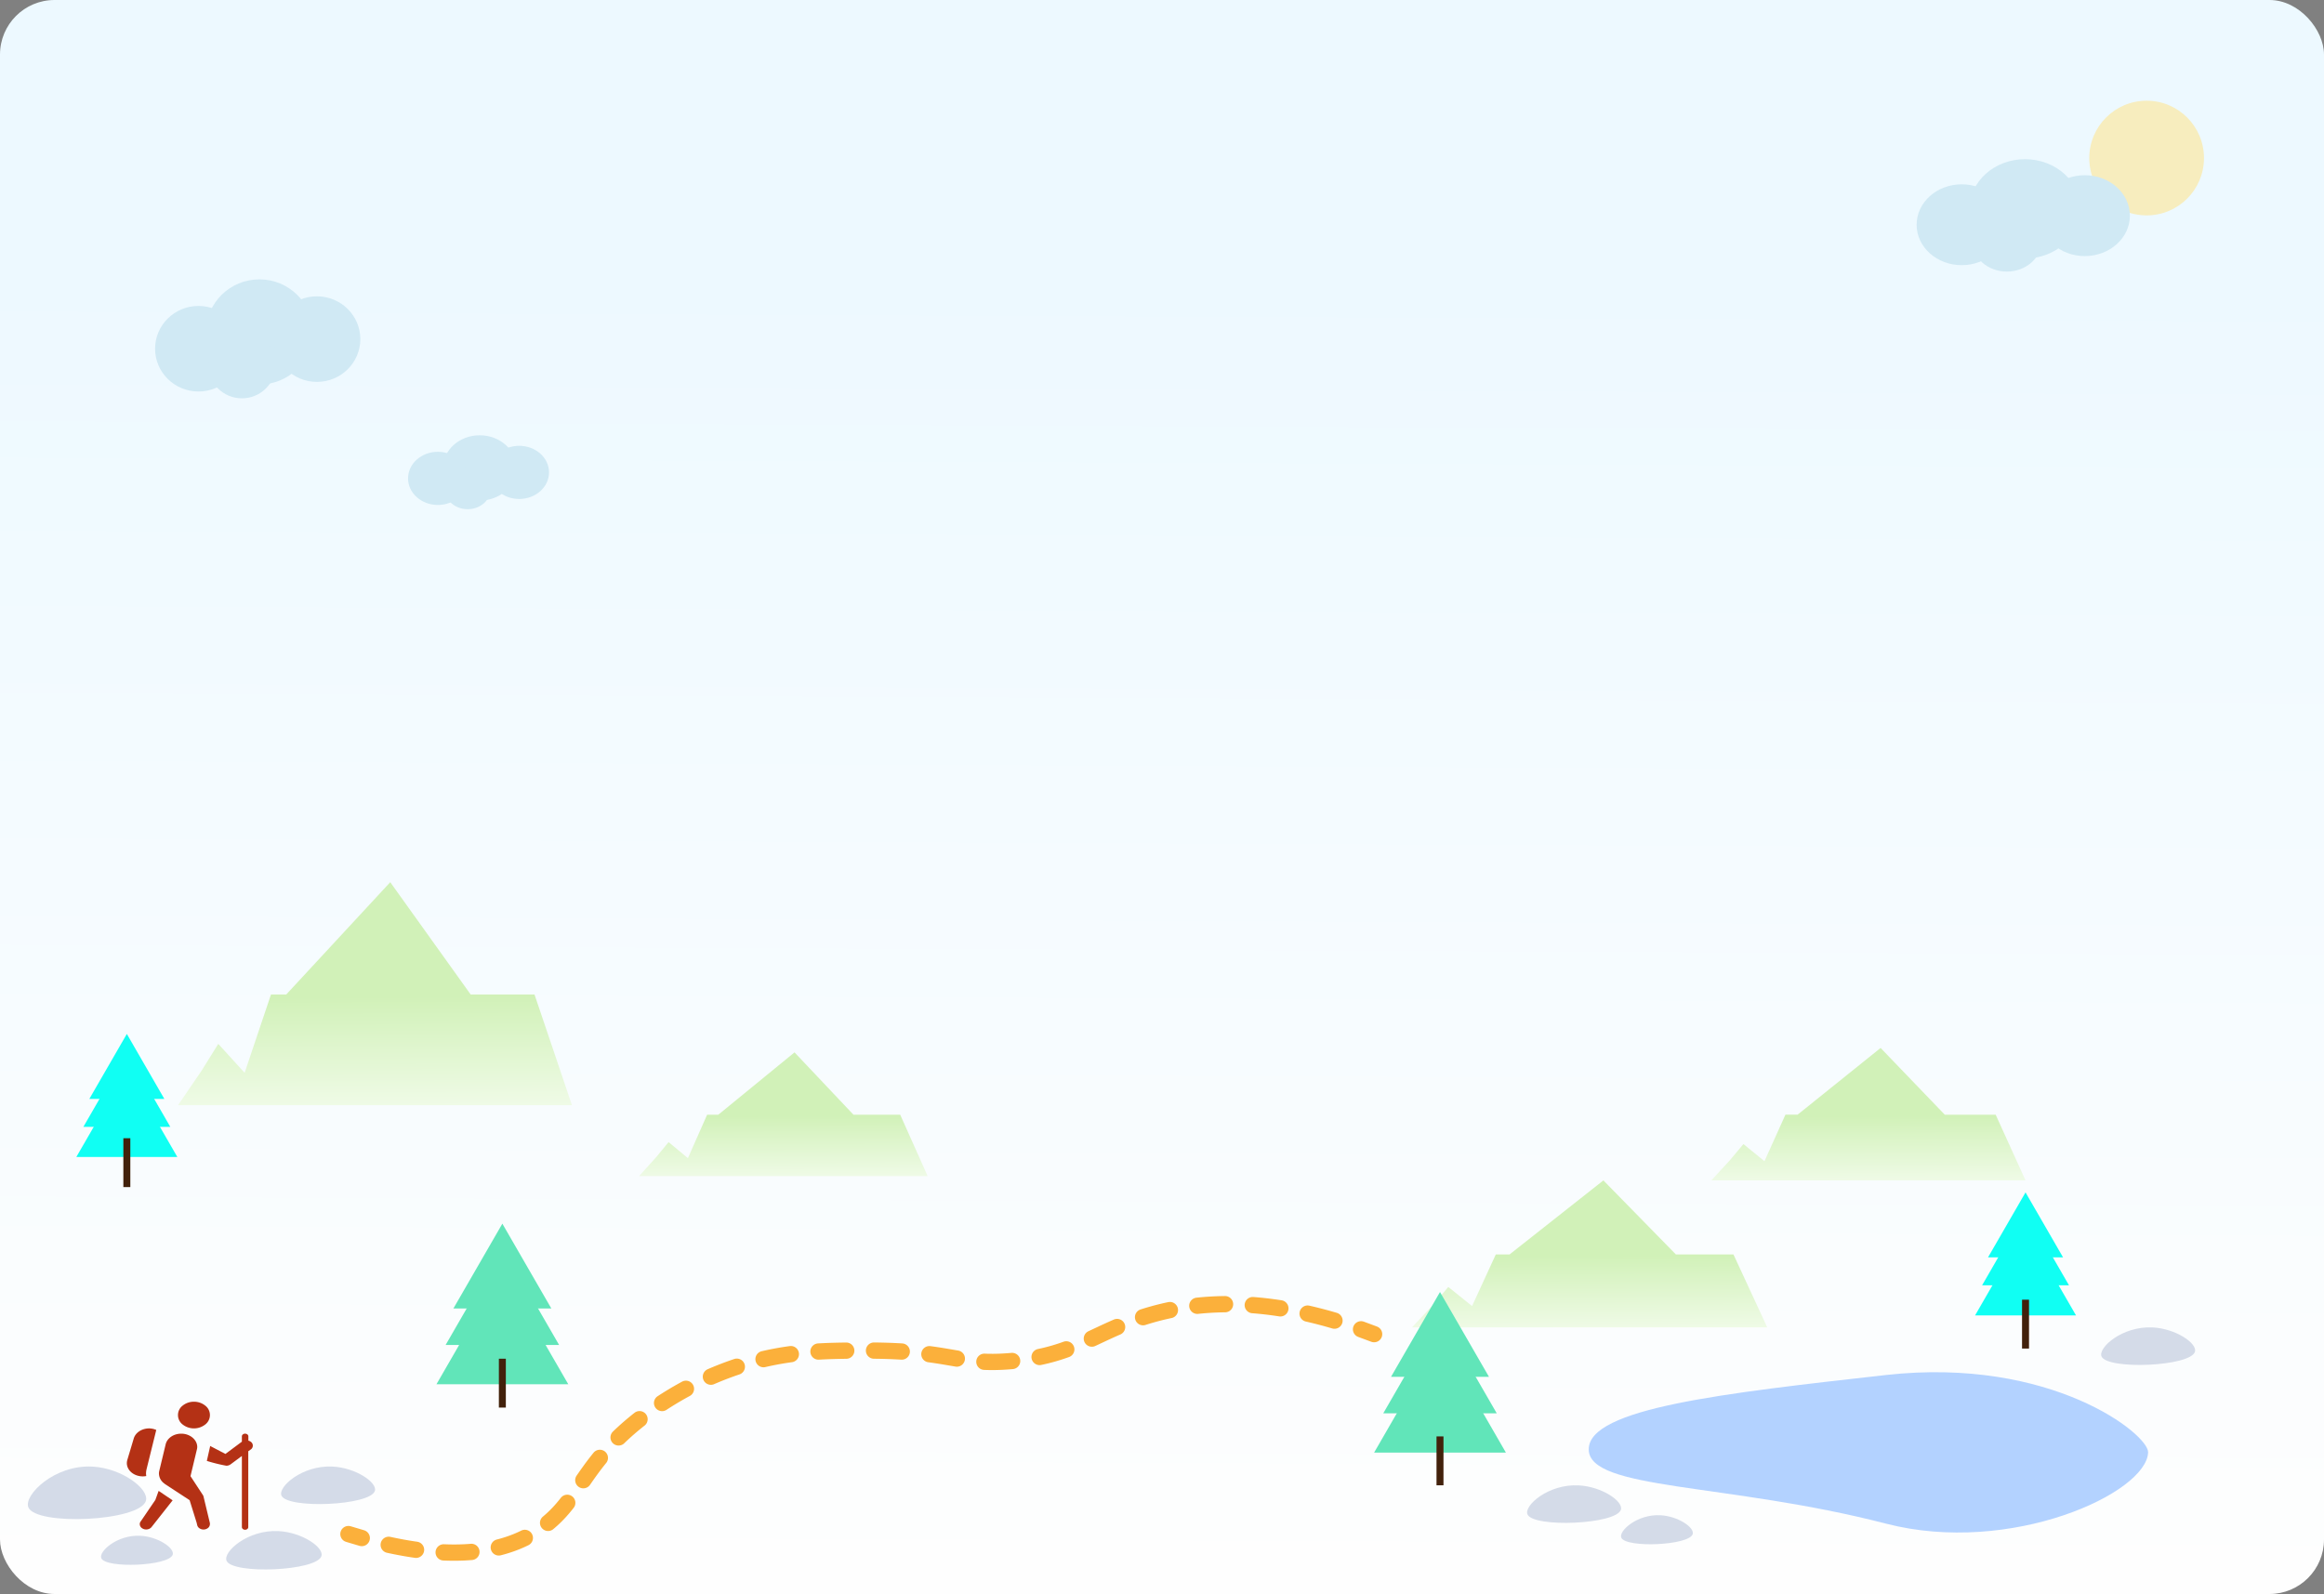 <svg id="Layer_1" data-name="Layer 1" xmlns="http://www.w3.org/2000/svg" xmlns:xlink="http://www.w3.org/1999/xlink" viewBox="0 0 1000 686"><rect x="0" y="0" width="1000" height="686" fill="#808080" stroke="none"/><defs><style>.cls-1{fill:url(#linear-gradient);}.cls-2{fill:#f7edbe;}.cls-3{fill:#d0e9f4;}.cls-4{fill:#d4dbe8;}.cls-5{fill:#b43115;}.cls-6{fill:url(#linear-gradient-2);}.cls-7{fill:url(#linear-gradient-3);}.cls-14,.cls-8,.cls-9{fill:none;}.cls-8,.cls-9{stroke:#fbb03b;stroke-linecap:round;stroke-linejoin:bevel;stroke-width:7px;}.cls-9{stroke-dasharray:11.95 11.95;}.cls-10{fill:url(#linear-gradient-4);}.cls-11{fill:#b3d2ff;}.cls-12{fill:url(#linear-gradient-5);}.cls-13{fill:#61e5b9;}.cls-14{stroke:#42210b;stroke-miterlimit:10;stroke-width:3px;}.cls-15{fill:#10fff3;}</style><linearGradient id="linear-gradient" x1="498.5" y1="679.6" x2="501.61" y2="-19.19" gradientUnits="userSpaceOnUse"><stop offset="0" stop-color="#fefefe"/><stop offset="0.62" stop-color="#f1faff"/><stop offset="0.8" stop-color="#edf9ff"/></linearGradient><linearGradient id="linear-gradient-2" x1="109.78" y1="-677.59" x2="110" y2="-741.24" gradientTransform="matrix(1, 0, 0, -1, 694, -226.53)" gradientUnits="userSpaceOnUse"><stop offset="0.46" stop-color="#d1f1b8"/><stop offset="1" stop-color="#f6fdf1"/></linearGradient><linearGradient id="linear-gradient-3" x1="-10.21" y1="-734.57" x2="-9.97" y2="-805.21" xlink:href="#linear-gradient-2"/><linearGradient id="linear-gradient-4" x1="-357.12" y1="-679.45" x2="-356.91" y2="-738.93" xlink:href="#linear-gradient-2"/><linearGradient id="linear-gradient-5" x1="-532.98" y1="-606.24" x2="-532.6" y2="-713.3" xlink:href="#linear-gradient-2"/></defs><rect class="cls-1" width="1000" height="686" rx="23.47"/><circle class="cls-2" cx="923.68" cy="68.02" r="24.68"/><ellipse class="cls-3" cx="871.35" cy="89.88" rx="23.84" ry="21.37"/><ellipse class="cls-3" cx="844.12" cy="96.72" rx="19.41" ry="17.4"/><ellipse class="cls-3" cx="897.07" cy="92.81" rx="19.41" ry="17.4"/><ellipse class="cls-3" cx="863.53" cy="103.38" rx="15.06" ry="13.5"/><ellipse class="cls-3" cx="111.62" cy="142.85" rx="22.95" ry="22.62"/><ellipse class="cls-3" cx="85.41" cy="150.08" rx="18.68" ry="18.41"/><ellipse class="cls-3" cx="136.37" cy="145.94" rx="18.68" ry="18.41"/><ellipse class="cls-3" cx="104.1" cy="157.13" rx="14.5" ry="14.29"/><path class="cls-4" d="M12.18,648.65c-2-5.17,11.2-18.4,27.68-17.47,12.67.71,24.34,9.63,22.93,14.67C60.29,654.76,15.37,656.79,12.18,648.65Z"/><path class="cls-5" d="M83.46,603.25a7.67,7.67,0,0,0-4.87,1.68,5.11,5.11,0,0,0,0,8.12,7.88,7.88,0,0,0,9.73,0,5.11,5.11,0,0,0,0-8.12A7.66,7.66,0,0,0,83.46,603.25ZM64.2,614.73c-3.27,0-6,1.91-6.69,4.47l-2.72,9.09a5.15,5.15,0,0,0-.21,1.36c0,3.17,3.08,5.73,6.87,5.73a8,8,0,0,0,1.49-.15,8.33,8.33,0,0,1-.11-1,8.46,8.46,0,0,1,.25-2l4.16-16.83A7.68,7.68,0,0,0,64.2,614.73ZM105.44,617a1.6,1.6,0,0,0-.53.09,1.5,1.5,0,0,0-.44.26,1,1,0,0,0-.29.37,1,1,0,0,0-.1.44v2.29L97,625.72l-6.62-3.45c0,.12,0,.23,0,.34L89,628.72a69.83,69.83,0,0,0,8.37,2.07,3.08,3.08,0,0,0,1.83-.57l4.88-3.62v30.59a1,1,0,0,0,.1.44,1.2,1.2,0,0,0,.3.38,1.41,1.41,0,0,0,.45.25,1.55,1.55,0,0,0,.53.09,1.6,1.6,0,0,0,.53-.09,1.41,1.41,0,0,0,.45-.25,1.17,1.17,0,0,0,.29-.38.86.86,0,0,0,.1-.44V624.56l1-.71a2,2,0,0,0,.24-3.24,2.85,2.85,0,0,0-1.2-.61v-1.83a.92.92,0,0,0-.1-.45,1.2,1.2,0,0,0-.3-.38,1.46,1.46,0,0,0-.46-.25A1.37,1.37,0,0,0,105.44,617ZM78,617c-3.38,0-6.17,2-6.75,4.72h0l-2.72,11.31v0h0a4.83,4.83,0,0,0-.14,1.15,5.38,5.38,0,0,0,2.49,4.38l0,.06,10.71,7,3,9.62.26,1.08a2.24,2.24,0,0,0,.94,1.38,3.15,3.15,0,0,0,3.73-.13,2.13,2.13,0,0,0,.8-1.62,2.3,2.3,0,0,0,0-.45l-2.75-11.47a2.31,2.31,0,0,0-.44-.87l-5.15-7.86s0,0,0-.06l2.7-11.28h0a4.63,4.63,0,0,0,.19-1.29C84.83,619.6,81.75,617,78,617Zm-9.74,24.62-1.41,3.89-6.13,9-.21.29h0l-.09.13,0,0a1.89,1.89,0,0,0-.28,1,2.13,2.13,0,0,0,.8,1.62,3.08,3.08,0,0,0,1.95.68,3.32,3.32,0,0,0,1.25-.25,2.78,2.78,0,0,0,1-.7h0l0,0h0l9.14-11.59Z"/><path class="cls-4" d="M97.49,671.7c-1.63-3.78,9-13.44,22.33-12.77,10.23.53,19.64,7.05,18.5,10.73C136.31,676.17,100.06,677.65,97.49,671.7Z"/><path class="cls-4" d="M43.59,670.6c-1.22-2.86,6.8-10.17,16.81-9.66,7.69.4,14.78,5.33,13.92,8.11C72.8,674,45.53,675.1,43.59,670.6Z"/><path class="cls-4" d="M121.11,643.64c-1.6-3.69,8.89-13.14,22-12.48,10.06.51,19.32,6.89,18.19,10.48C159.28,648,123.64,649.46,121.11,643.64Z"/><path class="cls-6" d="M759.23,499.75l-9.05-7.39-5.71,6.83L736.38,508H871.57l-12.85-28.28h-21.9L809.21,451l-35.7,28.7h-5.24Z"/><path class="cls-7" d="M633.42,562.08l-10.23-8.21-6.46,7.58-9.15,9.8H760.43L745.9,539.88H721.14L689.93,508l-40.37,31.86h-5.92Z"/><path class="cls-8" d="M149.92,660.21c2,.61,3.87,1.18,5.75,1.71"/><path class="cls-9" d="M167.26,664.84c34.33,7.52,53.93,1.21,65.82-7.32,17-12.18,17.3-28.23,44.6-48.66a140.52,140.52,0,0,1,39.75-20.8c20.26-6.69,36.74-6.82,55.85-6.82,36.22,0,38.67,6.47,61.71,4.53,28.49-2.4,36.59-13.27,60.85-20.1,18.94-5.33,46.41-7.84,84.15,4.48"/><path class="cls-8" d="M585.64,572.08q2.77,1,5.63,2.09"/><ellipse class="cls-3" cx="206.41" cy="201.38" rx="15.76" ry="14.05"/><ellipse class="cls-3" cx="188.41" cy="205.88" rx="12.83" ry="11.44"/><ellipse class="cls-3" cx="223.41" cy="203.3" rx="12.83" ry="11.44"/><ellipse class="cls-3" cx="201.24" cy="210.26" rx="9.96" ry="8.88"/><path class="cls-10" d="M296,498.43l-8.31-6.91-5.25,6.38L275,506.15H399.16l-11.81-26.42H367.24L341.88,452.9l-32.8,26.83h-4.81Z"/><path class="cls-11" d="M924.31,625c-.48,17.64-59.25,44.55-112.69,30.74-68.43-17.69-128-14.31-128-32s57.74-24.11,128-32C882.71,583.86,924.52,617.3,924.31,625Z"/><path class="cls-12" d="M105.26,461.7,93.92,449.25l-7.16,11.5L76.62,475.62H246.1L230,428H202.53l-34.61-48.34L123.16,428H116.6Z"/><path class="cls-4" d="M697.63,661.76c-1.22-2.86,6.8-10.17,16.8-9.66,7.7.4,14.78,5.33,13.93,8.11C726.84,665.14,699.57,666.26,697.63,661.76Z"/><path class="cls-4" d="M657.26,651.73c-1.6-3.7,8.89-13.14,22-12.48,10.06.51,19.32,6.88,18.2,10.48C695.43,656.09,659.79,657.55,657.26,651.73Z"/><path class="cls-4" d="M904.27,583.76c-1.6-3.69,8.88-13.14,22-12.48,10,.51,19.31,6.89,18.19,10.48C942.44,588.13,906.8,589.58,904.27,583.76Z"/><polygon class="cls-13" points="640.69 592.53 598.55 592.53 619.62 556.04 640.69 592.53"/><polygon class="cls-13" points="644.04 608.24 595.21 608.24 619.62 565.96 644.04 608.24"/><polygon class="cls-13" points="647.98 625.14 591.27 625.14 619.62 576.03 647.98 625.14"/><line class="cls-14" x1="619.62" y1="618.18" x2="619.62" y2="639.22"/><polygon class="cls-13" points="237.23 563.11 195.1 563.11 216.16 526.62 237.23 563.11"/><polygon class="cls-13" points="240.58 578.82 191.75 578.82 216.16 536.54 240.58 578.82"/><polygon class="cls-13" points="244.52 595.72 187.81 595.72 216.16 546.61 244.52 595.72"/><line class="cls-14" x1="216.16" y1="584.74" x2="216.16" y2="605.77"/><polygon class="cls-15" points="70.72 472.93 38.44 472.93 54.58 444.97 70.72 472.93"/><polygon class="cls-15" points="73.28 484.96 35.87 484.96 54.58 452.56 73.28 484.96"/><polygon class="cls-15" points="76.3 497.91 32.85 497.91 54.58 460.28 76.3 497.91"/><line class="cls-14" x1="54.58" y1="489.85" x2="54.58" y2="510.88"/><polygon class="cls-15" points="887.72 541.12 855.43 541.12 871.57 513.16 887.72 541.12"/><polygon class="cls-15" points="890.28 553.16 852.87 553.16 871.57 520.76 890.28 553.16"/><polygon class="cls-15" points="893.3 566.11 849.85 566.11 871.57 528.48 893.3 566.11"/><line class="cls-14" x1="871.57" y1="559.34" x2="871.57" y2="580.37"/></svg>